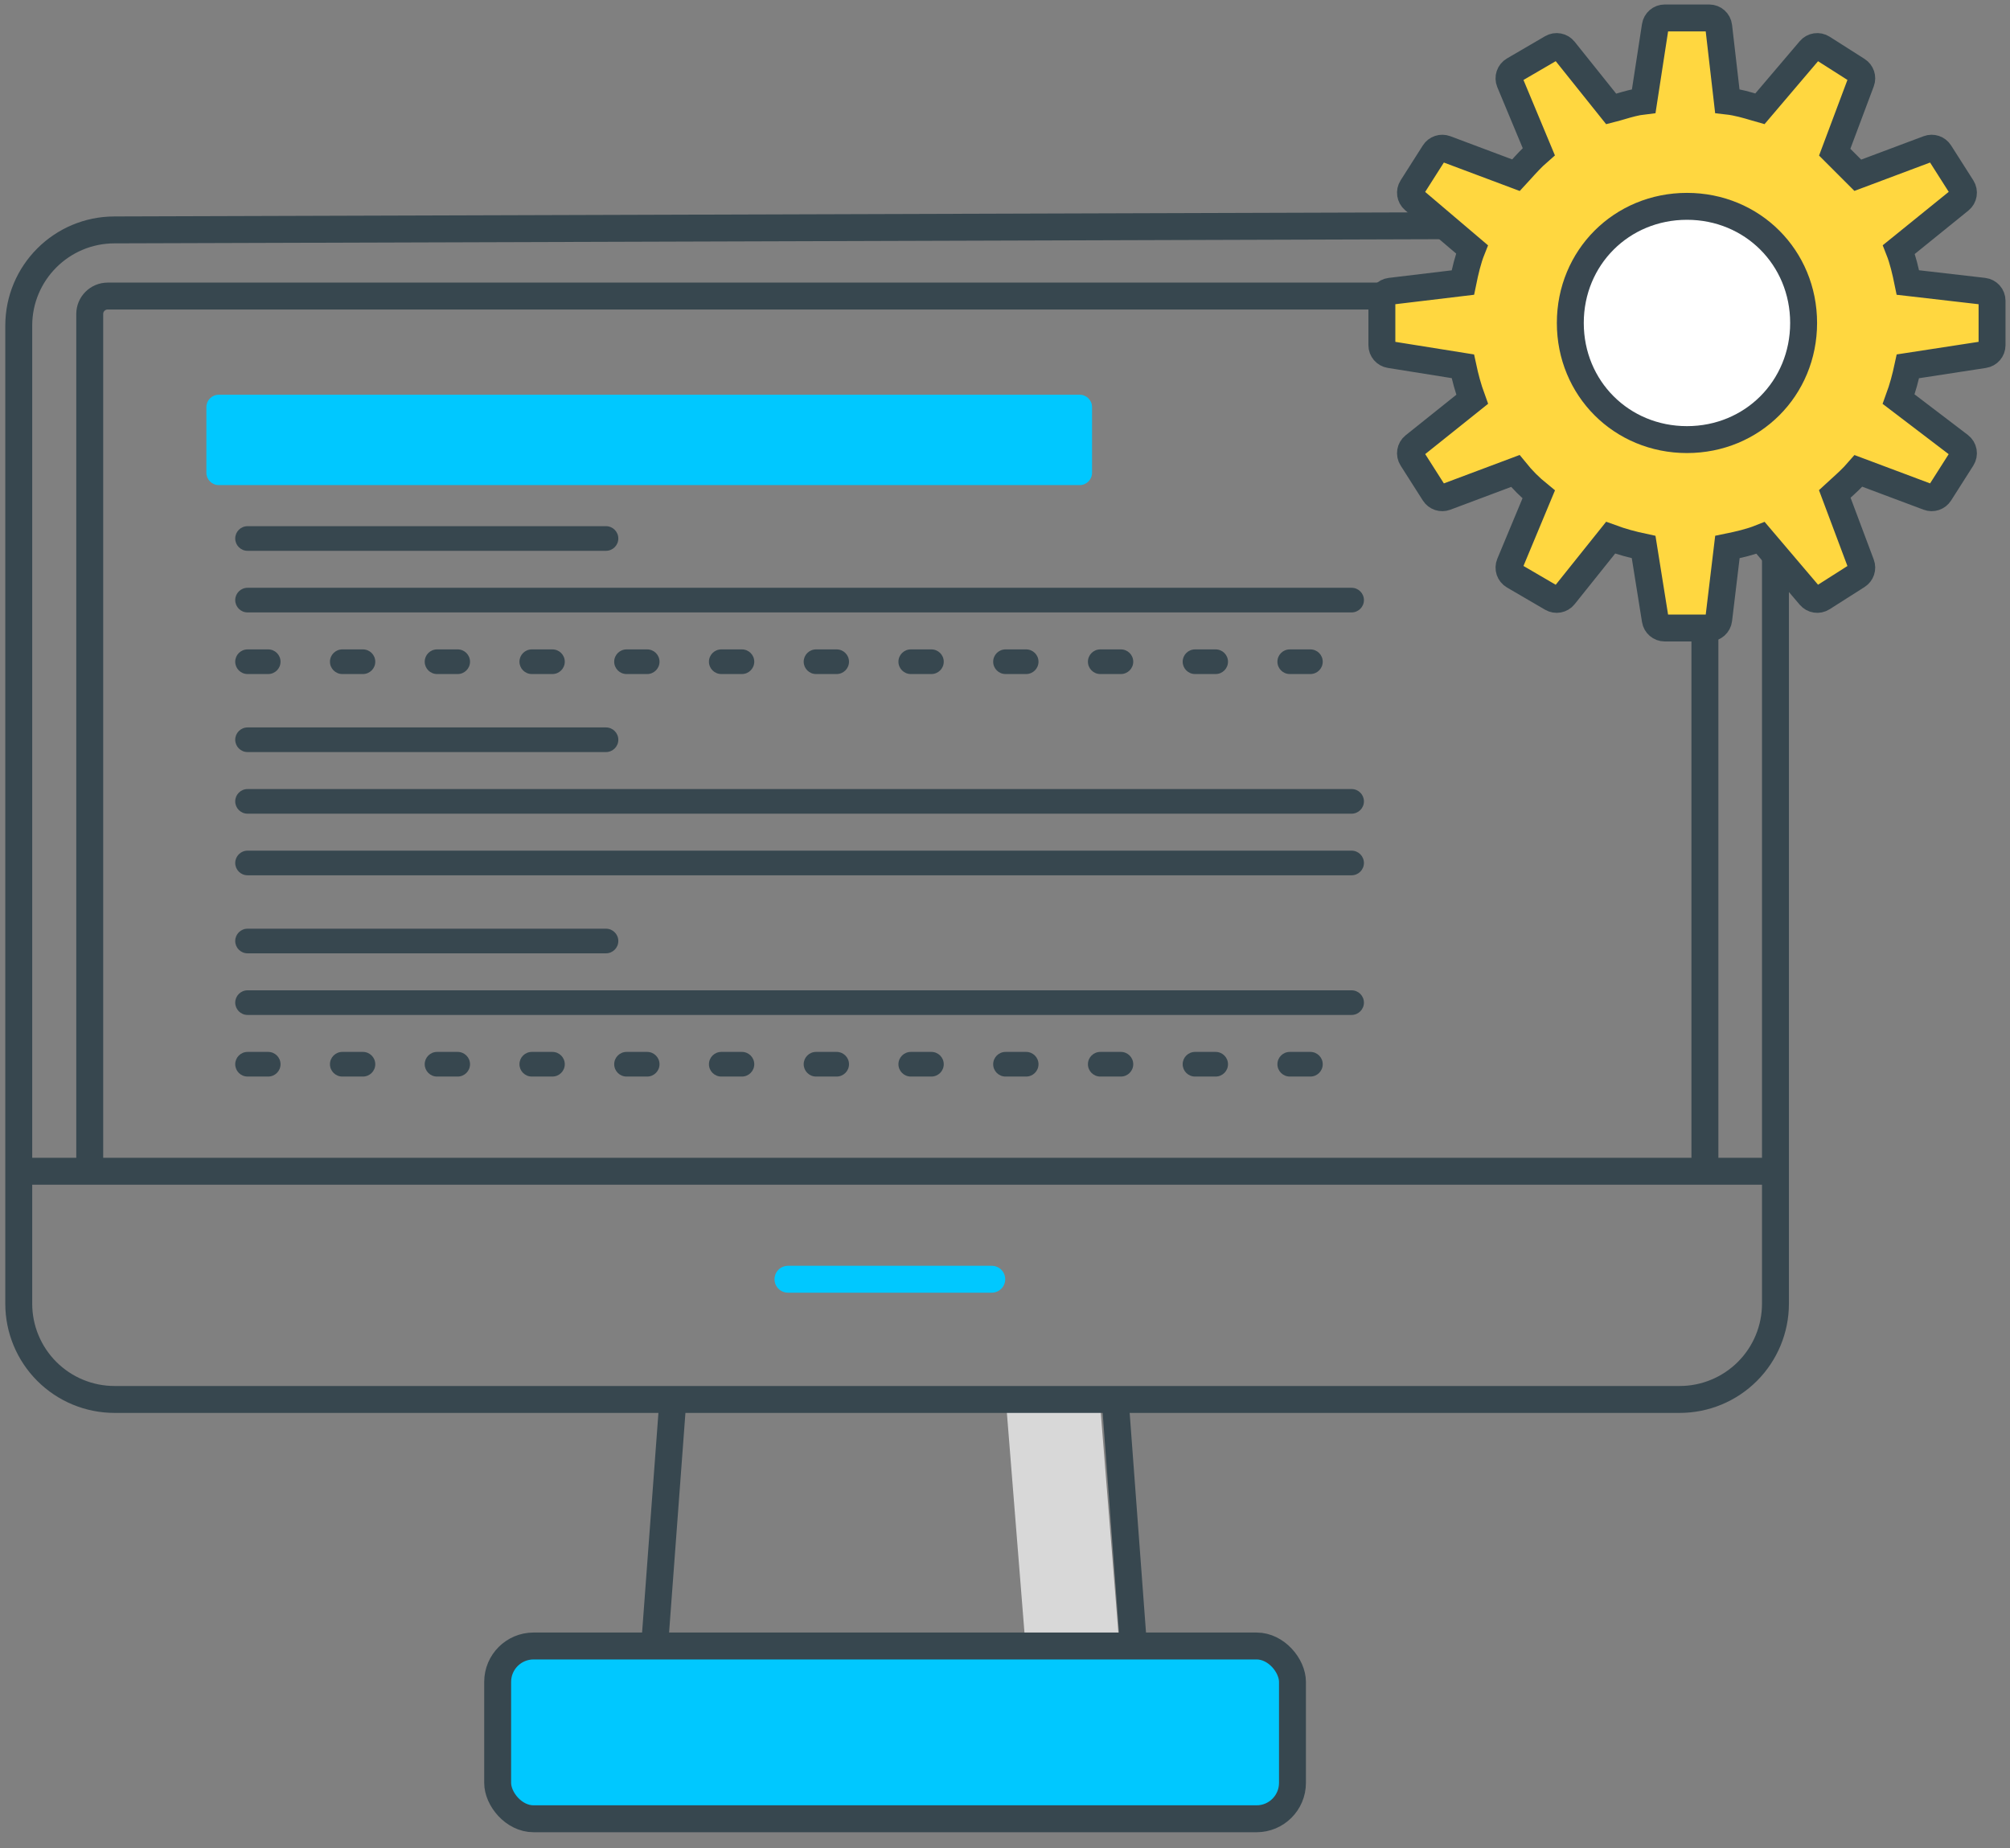 <?xml version="1.0" encoding="UTF-8"?> <svg xmlns="http://www.w3.org/2000/svg" xmlns:xlink="http://www.w3.org/1999/xlink" width="224px" height="206px" viewBox="0 0 224 206" version="1.1"><rect x="0" y="0" width="224" height="206" fill="#808080" stroke="none"/><title>C03A2BC3-B2A5-43B5-973B-09CDBDBAD973</title><g id="Page-1" stroke="none" stroke-width="1" fill="none" fill-rule="evenodd"><g id="Web-developent-services_new" transform="translate(-921, -2619)"><g id="Website-Development" transform="translate(923, 2621)"><g transform="translate(0, 23)"><polygon id="Path-12" fill="#D8D8D8" transform="translate(116.442, 144.988) scale(-1, 1) translate(-116.442, -144.988) " points="112.256 131.907 122.721 131.907 120.628 158.07 110.163 158.07"></polygon><g id="Customer-satisf-icon" transform="translate(0, 0.047)" stroke-width="3"><path d="M195.862,26.926 L195.862,120.27 C195.862,123.101 194.738,125.816 192.736,127.818 C190.734,129.82 188.019,130.945 185.188,130.945 L10.763,130.945 C7.932,130.945 5.217,129.82 3.216,127.818 C1.214,125.816 0.089,123.101 0.089,120.27 L0.089,11.255 C0.089,5.36 4.868,0.58 10.763,0.58 L185.815,0.031 C191.338,0.014 195.829,4.477 195.847,10 C195.847,10.007 195.847,10.015 195.847,10.022 L195.862,26.926 L195.862,26.926 Z" id="Path" stroke="#37474F" stroke-linecap="round"></path><line x1="0.089" y1="105.508" x2="195.862" y2="105.508" id="Path" stroke="#37474F"></line><line x1="72.993" y1="130.945" x2="70.949" y2="158.426" id="Path" stroke="#37474F"></line><line x1="122.277" y1="130.945" x2="124.321" y2="158.426" id="Path" stroke="#37474F"></line><rect id="Rectangle" stroke="#37474F" fill="#00C8FF" x="53.461" y="158.426" width="88.575" height="19.259" rx="4"></rect><line x1="85.814" y1="117.545" x2="108.525" y2="117.545" id="Path" stroke="#00C8FF" stroke-linecap="round"></line><path d="M8,105.953 L8,9.953 C8,8.849 8.895,7.953 10,7.953 L186,7.953 C187.105,7.953 188,8.849 188,9.953 L188,105.953 L188,105.953" id="Path-13" stroke="#37474F"></path></g><g id="Group-9" transform="translate(21, 19)" fill-rule="nonzero"><path d="M97.324,0 C98.085,0 98.701,0.615 98.701,1.373 L98.701,8.699 C98.701,9.457 98.085,10.072 97.324,10.072 L1.377,10.072 C0.617,10.072 0,9.457 0,8.699 L0,1.373 C0,0.615 0.617,0 1.377,0 L97.324,0 Z" id="Shape" fill="#00C8FF"></path><path d="M44.53,17.398 L4.591,17.398 C3.83,17.398 3.214,16.783 3.214,16.024 C3.214,15.265 3.83,14.651 4.591,14.651 L44.53,14.651 C45.291,14.651 45.907,15.265 45.907,16.024 C45.907,16.783 45.291,17.398 44.53,17.398 Z" id="Path" fill="#37474F"></path><path d="M127.623,24.265 L4.591,24.265 C3.83,24.265 3.214,23.65 3.214,22.892 C3.214,22.133 3.83,21.518 4.591,21.518 L127.623,21.518 C128.383,21.518 129,22.133 129,22.892 C129,23.65 128.383,24.265 127.623,24.265 Z" id="Path" fill="#37474F"></path><path d="M123.032,31.133 L120.737,31.133 C119.976,31.133 119.359,30.518 119.359,29.759 C119.359,29 119.976,28.386 120.737,28.386 L123.032,28.386 C123.793,28.386 124.409,29 124.409,29.759 C124.409,30.518 123.793,31.133 123.032,31.133 Z M112.473,31.133 L110.178,31.133 C109.417,31.133 108.801,30.518 108.801,29.759 C108.801,29 109.417,28.386 110.178,28.386 L112.473,28.386 C113.234,28.386 113.851,29 113.851,29.759 C113.851,30.518 113.234,31.133 112.473,31.133 Z M101.915,31.133 L99.619,31.133 C98.859,31.133 98.242,30.518 98.242,29.759 C98.242,29 98.859,28.386 99.619,28.386 L101.915,28.386 C102.675,28.386 103.292,29 103.292,29.759 C103.292,30.518 102.675,31.133 101.915,31.133 Z M91.356,31.133 L89.06,31.133 C88.3,31.133 87.683,30.518 87.683,29.759 C87.683,29 88.3,28.386 89.06,28.386 L91.356,28.386 C92.117,28.386 92.733,29 92.733,29.759 C92.733,30.518 92.117,31.133 91.356,31.133 Z M80.797,31.133 L78.502,31.133 C77.742,31.133 77.125,30.518 77.125,29.759 C77.125,29 77.742,28.386 78.502,28.386 L80.797,28.386 C81.558,28.386 82.174,29 82.174,29.759 C82.174,30.518 81.558,31.133 80.797,31.133 Z M70.238,31.133 L67.943,31.133 C67.182,31.133 66.566,30.518 66.566,29.759 C66.566,29 67.182,28.386 67.943,28.386 L70.238,28.386 C70.999,28.386 71.616,29 71.616,29.759 C71.616,30.518 70.999,31.133 70.238,31.133 Z M59.68,31.133 L57.384,31.133 C56.624,31.133 56.007,30.518 56.007,29.759 C56.007,29 56.624,28.386 57.384,28.386 L59.68,28.386 C60.44,28.386 61.057,29 61.057,29.759 C61.057,30.518 60.44,31.133 59.68,31.133 Z M49.121,31.133 L46.826,31.133 C46.065,31.133 45.448,30.518 45.448,29.759 C45.448,29 46.065,28.386 46.826,28.386 L49.121,28.386 C49.882,28.386 50.498,29 50.498,29.759 C50.498,30.518 49.882,31.133 49.121,31.133 Z M38.562,31.133 L36.267,31.133 C35.506,31.133 34.89,30.518 34.89,29.759 C34.89,29 35.506,28.386 36.267,28.386 L38.562,28.386 C39.323,28.386 39.94,29 39.94,29.759 C39.94,30.518 39.323,31.133 38.562,31.133 Z M28.004,31.133 L25.708,31.133 C24.947,31.133 24.331,30.518 24.331,29.759 C24.331,29 24.947,28.386 25.708,28.386 L28.004,28.386 C28.764,28.386 29.381,29 29.381,29.759 C29.381,30.518 28.764,31.133 28.004,31.133 Z M17.445,31.133 L15.149,31.133 C14.389,31.133 13.772,30.518 13.772,29.759 C13.772,29 14.389,28.386 15.149,28.386 L17.445,28.386 C18.206,28.386 18.822,29 18.822,29.759 C18.822,30.518 18.206,31.133 17.445,31.133 Z M6.886,31.133 L4.591,31.133 C3.83,31.133 3.214,30.518 3.214,29.759 C3.214,29 3.83,28.386 4.591,28.386 L6.886,28.386 C7.647,28.386 8.263,29 8.263,29.759 C8.263,30.518 7.647,31.133 6.886,31.133 Z" id="Shape" fill="#37474F"></path><path d="M44.53,39.831 L4.591,39.831 C3.83,39.831 3.214,39.216 3.214,38.458 C3.214,37.699 3.83,37.084 4.591,37.084 L44.53,37.084 C45.291,37.084 45.907,37.699 45.907,38.458 C45.907,39.216 45.291,39.831 44.53,39.831 Z" id="Path" fill="#37474F"></path><path d="M127.623,46.699 L4.591,46.699 C3.83,46.699 3.214,46.084 3.214,45.325 C3.214,44.567 3.83,43.952 4.591,43.952 L127.623,43.952 C128.383,43.952 129,44.567 129,45.325 C129,46.084 128.383,46.699 127.623,46.699 Z" id="Path" fill="#37474F"></path><path d="M127.623,53.566 L4.591,53.566 C3.83,53.566 3.214,52.951 3.214,52.193 C3.214,51.434 3.83,50.819 4.591,50.819 L127.623,50.819 C128.383,50.819 129,51.434 129,52.193 C129,52.951 128.383,53.566 127.623,53.566 Z" id="Path" fill="#37474F"></path><path d="M44.53,62.265 L4.591,62.265 C3.83,62.265 3.214,61.65 3.214,60.892 C3.214,60.133 3.83,59.518 4.591,59.518 L44.53,59.518 C45.291,59.518 45.907,60.133 45.907,60.892 C45.907,61.65 45.291,62.265 44.53,62.265 Z" id="Path" fill="#37474F"></path><path d="M127.623,69.133 L4.591,69.133 C3.83,69.133 3.214,68.518 3.214,67.759 C3.214,67 3.83,66.386 4.591,66.386 L127.623,66.386 C128.383,66.386 129,67 129,67.759 C129,68.518 128.383,69.133 127.623,69.133 Z" id="Path" fill="#37474F"></path><path d="M123.032,76 L120.737,76 C119.976,76 119.359,75.385 119.359,74.627 C119.359,73.868 119.976,73.253 120.737,73.253 L123.032,73.253 C123.793,73.253 124.409,73.868 124.409,74.627 C124.409,75.385 123.793,76 123.032,76 Z M112.473,76 L110.178,76 C109.417,76 108.801,75.385 108.801,74.627 C108.801,73.868 109.417,73.253 110.178,73.253 L112.473,73.253 C113.234,73.253 113.851,73.868 113.851,74.627 C113.851,75.385 113.234,76 112.473,76 Z M101.915,76 L99.619,76 C98.859,76 98.242,75.385 98.242,74.627 C98.242,73.868 98.859,73.253 99.619,73.253 L101.915,73.253 C102.675,73.253 103.292,73.868 103.292,74.627 C103.292,75.385 102.675,76 101.915,76 Z M91.356,76 L89.06,76 C88.3,76 87.683,75.385 87.683,74.627 C87.683,73.868 88.3,73.253 89.06,73.253 L91.356,73.253 C92.117,73.253 92.733,73.868 92.733,74.627 C92.733,75.385 92.117,76 91.356,76 Z M80.797,76 L78.502,76 C77.742,76 77.125,75.385 77.125,74.627 C77.125,73.868 77.742,73.253 78.502,73.253 L80.797,73.253 C81.558,73.253 82.174,73.868 82.174,74.627 C82.174,75.385 81.558,76 80.797,76 Z M70.238,76 L67.943,76 C67.182,76 66.566,75.385 66.566,74.627 C66.566,73.868 67.182,73.253 67.943,73.253 L70.238,73.253 C70.999,73.253 71.616,73.868 71.616,74.627 C71.616,75.385 70.999,76 70.238,76 Z M59.68,76 L57.384,76 C56.624,76 56.007,75.385 56.007,74.627 C56.007,73.868 56.624,73.253 57.384,73.253 L59.68,73.253 C60.44,73.253 61.057,73.868 61.057,74.627 C61.057,75.385 60.44,76 59.68,76 Z M49.121,76 L46.826,76 C46.065,76 45.448,75.385 45.448,74.627 C45.448,73.868 46.065,73.253 46.826,73.253 L49.121,73.253 C49.882,73.253 50.498,73.868 50.498,74.627 C50.498,75.385 49.882,76 49.121,76 Z M38.562,76 L36.267,76 C35.506,76 34.89,75.385 34.89,74.627 C34.89,73.868 35.506,73.253 36.267,73.253 L38.562,73.253 C39.323,73.253 39.94,73.868 39.94,74.627 C39.94,75.385 39.323,76 38.562,76 Z M28.004,76 L25.708,76 C24.947,76 24.331,75.385 24.331,74.627 C24.331,73.868 24.947,73.253 25.708,73.253 L28.004,73.253 C28.764,73.253 29.381,73.868 29.381,74.627 C29.381,75.385 28.764,76 28.004,76 Z M17.445,76 L15.149,76 C14.389,76 13.772,75.385 13.772,74.627 C13.772,73.868 14.389,73.253 15.149,73.253 L17.445,73.253 C18.206,73.253 18.822,73.868 18.822,74.627 C18.822,75.385 18.206,76 17.445,76 Z M6.886,76 L4.591,76 C3.83,76 3.214,75.385 3.214,74.627 C3.214,73.868 3.83,73.253 4.591,73.253 L6.886,73.253 C7.647,73.253 8.263,73.868 8.263,74.627 C8.263,75.385 7.647,76 6.886,76 Z" id="Shape" fill="#37474F"></path></g></g><g id="005-monitor" transform="translate(152, 0)" fill-rule="nonzero" stroke-width="3"><path d="M36.48,0 C37.019,0 37.473,0.405 37.535,0.941 L38.495,9.263 C39.61,9.387 40.67,9.701 41.629,9.985 C41.799,10.035 41.966,10.085 42.128,10.131 L47.712,3.562 C48.055,3.158 48.644,3.069 49.091,3.354 L52.987,5.833 C53.411,6.103 53.588,6.632 53.412,7.102 L50.465,14.962 L53.039,17.536 L60.898,14.588 C61.368,14.412 61.898,14.589 62.168,15.013 L64.647,18.909 C64.936,19.364 64.839,19.965 64.419,20.305 L57.614,25.813 C58.067,26.956 58.359,28.225 58.618,29.491 L67.059,30.465 C67.596,30.527 68,30.981 68,31.52 L68,36.479 C68,37.003 67.618,37.449 67.099,37.529 L58.621,38.833 C58.352,40.086 58.053,41.22 57.589,42.491 L64.394,47.675 C64.833,48.01 64.943,48.625 64.647,49.091 L62.168,52.987 C61.898,53.41 61.368,53.588 60.898,53.411 L53.115,50.492 C52.45,51.261 51.717,51.923 51.054,52.522 C50.853,52.703 50.657,52.88 50.47,53.053 L53.412,60.898 C53.588,61.368 53.411,61.897 52.988,62.167 L49.092,64.646 C48.645,64.931 48.055,64.842 47.712,64.438 L42.206,57.96 C41.058,58.418 39.78,58.712 38.506,58.972 L37.535,67.064 C37.47,67.598 37.017,68 36.48,68 L31.521,68 C30.999,68 30.555,67.621 30.472,67.105 L29.171,58.975 C27.911,58.706 26.77,58.405 25.491,57.936 L20.309,64.414 C19.98,64.825 19.399,64.933 18.944,64.668 L14.694,62.188 C14.234,61.92 14.044,61.353 14.248,60.862 L17.478,53.11 C16.494,52.311 15.67,51.485 14.871,50.498 L7.102,53.412 C6.633,53.589 6.102,53.411 5.833,52.987 L3.354,49.091 C3.062,48.634 3.163,48.03 3.586,47.691 L10.063,42.509 C9.595,41.23 9.294,40.089 9.024,38.829 L0.895,37.528 C0.379,37.446 0,37.001 0,36.479 L0,31.521 C0,30.983 0.402,30.53 0.936,30.466 L9.027,29.495 C9.288,28.22 9.582,26.942 10.04,25.794 L3.562,20.288 C3.158,19.945 3.069,19.356 3.354,18.909 L5.833,15.013 C6.102,14.59 6.633,14.412 7.102,14.588 L14.947,17.53 C15.12,17.343 15.296,17.148 15.478,16.947 C16.071,16.29 16.726,15.565 17.485,14.905 L14.248,7.138 C14.044,6.647 14.234,6.08 14.694,5.812 L18.944,3.332 C19.399,3.067 19.98,3.175 20.309,3.586 L25.559,10.149 C25.933,10.054 26.299,9.947 26.658,9.842 C27.458,9.607 28.279,9.367 29.184,9.262 L30.471,0.901 C30.551,0.383 30.997,0 31.521,0 L36.48,0 Z" id="Shape" stroke="#37474F" fill="#FFD740"></path><path d="M34,21 C41.29,21 47,26.71 47,34 C47,41.29 41.29,47 34,47 C26.71,47 21,41.29 21,34 C21,26.71 26.71,21 34,21 Z" id="Shape" stroke="#394750" fill="#FFFFFF"></path></g></g></g></g></svg> 